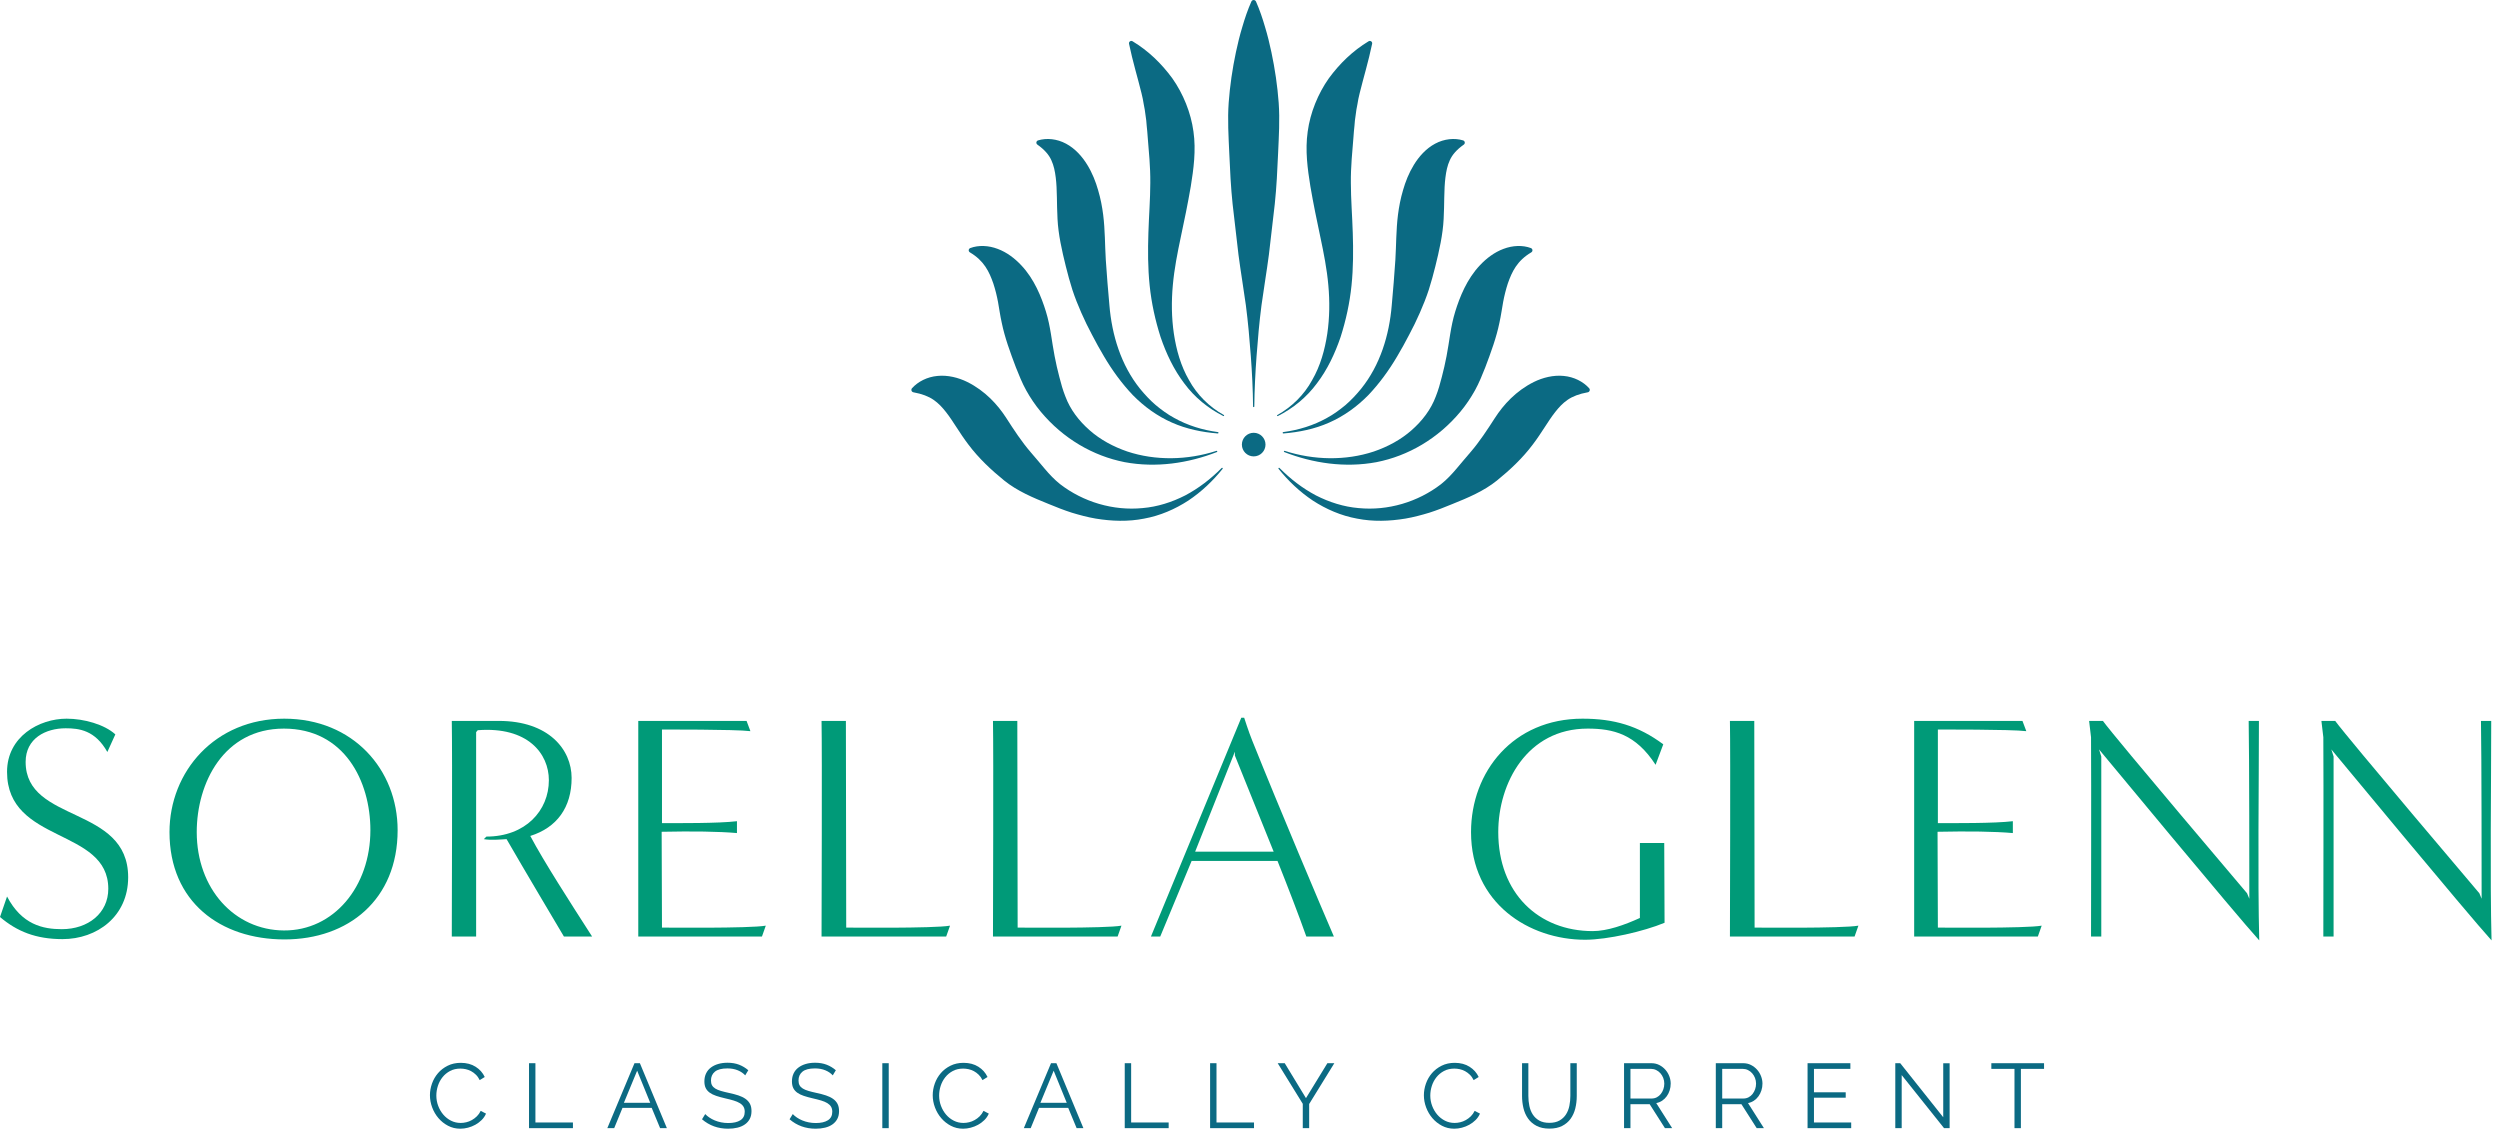 <?xml version="1.0" encoding="UTF-8"?>
<svg width="249px" height="113px" viewBox="0 0 249 113" version="1.1" xmlns="http://www.w3.org/2000/svg" xmlns:xlink="http://www.w3.org/1999/xlink">
    <!-- Generator: Sketch 61 (89581) - https://sketch.com -->
    <title>Main Mark</title>
    <desc>Created with Sketch.</desc>
    <g id="Symbols" stroke="none" stroke-width="1" fill="none" fill-rule="evenodd">
        <g id="Header" transform="translate(-596, -26)">
            <g id="Main-Mark" transform="translate(596, 26)">
                <path d="M124.806,40.49 C124.789,38.809 124.705,37.129 124.58,35.449 C124.456,33.768 124.307,32.088 124.089,30.407 C123.86,28.727 123.57,27.046 123.352,25.365 L122.767,20.32 C122.589,18.638 122.511,16.956 122.437,15.274 C122.362,13.591 122.257,11.909 122.377,10.227 C122.501,8.545 122.745,6.864 123.101,5.184 C123.281,4.344 123.482,3.504 123.74,2.665 C123.985,1.825 124.266,0.987 124.639,0.148 C124.695,0.022 124.842,-0.035 124.968,0.022 C125.027,0.048 125.072,0.097 125.096,0.151 C125.469,0.994 125.75,1.836 125.995,2.677 C126.253,3.519 126.454,4.36 126.633,5.201 C126.989,6.882 127.234,8.563 127.358,10.243 C127.478,11.922 127.373,13.602 127.298,15.281 C127.224,16.961 127.146,18.64 126.968,20.32 L126.383,25.36 C126.164,27.04 125.875,28.721 125.645,30.402 C125.428,32.084 125.279,33.765 125.155,35.446 C125.03,37.127 124.946,38.809 124.929,40.489 C124.929,40.524 124.902,40.551 124.868,40.551 C124.834,40.551 124.807,40.524 124.806,40.49" id="Fill-1" fill="#0B6A83"></path>
                <path d="M127.223,41.337 C128.68,40.522 129.9,39.311 130.685,37.868 C131.511,36.447 131.952,34.846 132.196,33.245 C132.433,31.638 132.449,30.002 132.301,28.398 C132.161,26.801 131.845,25.208 131.502,23.586 C131.157,21.963 130.812,20.304 130.515,18.569 C130.237,16.838 129.978,14.993 130.247,13.104 C130.498,11.233 131.267,9.338 132.352,7.801 C133.447,6.311 134.735,5.065 136.315,4.109 C136.426,4.042 136.57,4.077 136.637,4.188 C136.669,4.24 136.677,4.301 136.666,4.357 L136.665,4.36 C136.296,6.137 135.799,7.749 135.424,9.279 C135.331,9.661 135.249,10.026 135.199,10.387 C135.126,10.743 135.062,11.094 135.024,11.46 C134.999,11.639 134.979,11.819 134.95,11.995 C134.934,12.177 134.925,12.359 134.904,12.539 C134.858,12.894 134.838,13.259 134.808,13.623 C134.694,15.072 134.53,16.601 134.546,18.213 C134.548,19.823 134.683,21.489 134.736,23.2 C134.791,24.91 134.793,26.669 134.611,28.43 C134.432,30.183 134.054,31.904 133.524,33.565 C132.961,35.216 132.21,36.81 131.163,38.184 C130.138,39.574 128.779,40.678 127.275,41.438 C127.247,41.453 127.213,41.441 127.199,41.413 C127.185,41.386 127.197,41.352 127.223,41.337" id="Fill-2" fill="#0B6A83"></path>
                <path d="M127.813,43.036 C129.342,42.831 130.836,42.373 132.16,41.628 C132.829,41.269 133.439,40.816 134.017,40.338 C134.587,39.846 135.098,39.294 135.572,38.716 C137.461,36.368 138.375,33.379 138.62,30.388 C138.753,28.888 138.881,27.403 138.977,25.907 C139.07,24.406 139.047,22.916 139.239,21.389 C139.339,20.604 139.494,19.778 139.742,18.942 C139.981,18.106 140.316,17.245 140.822,16.419 C141.321,15.602 142.025,14.798 142.939,14.311 C143.85,13.819 144.884,13.724 145.729,13.984 C145.853,14.022 145.923,14.154 145.885,14.278 C145.869,14.33 145.837,14.373 145.796,14.402 L145.786,14.409 C145.098,14.893 144.644,15.41 144.401,15.959 C144.151,16.501 144.042,17.066 143.964,17.681 C143.81,18.91 143.871,20.305 143.787,21.81 C143.709,23.372 143.347,24.966 142.96,26.528 C142.767,27.311 142.551,28.093 142.306,28.867 C142.052,29.64 141.748,30.399 141.419,31.148 C141.091,31.897 140.733,32.633 140.347,33.352 C139.976,34.076 139.576,34.784 139.167,35.48 C138.347,36.873 137.396,38.185 136.289,39.35 C135.164,40.498 133.843,41.451 132.388,42.089 C130.937,42.737 129.375,43.047 127.827,43.174 C127.788,43.177 127.755,43.149 127.752,43.11 C127.749,43.073 127.777,43.04 127.813,43.036" id="Fill-3" fill="#0B6A83"></path>
                <path d="M127.956,44.905 C130.855,45.844 134.031,45.898 136.829,44.972 C138.22,44.495 139.515,43.802 140.588,42.855 C141.666,41.91 142.521,40.784 143.002,39.497 C143.255,38.861 143.441,38.201 143.609,37.532 C143.778,36.864 143.947,36.182 144.076,35.473 C144.355,34.062 144.474,32.536 144.944,31.023 C145.388,29.585 146.108,27.779 147.402,26.419 C148.043,25.735 148.835,25.128 149.749,24.788 C150.656,24.443 151.658,24.397 152.482,24.709 C152.604,24.755 152.665,24.891 152.619,25.013 C152.599,25.065 152.563,25.106 152.519,25.132 L152.513,25.136 C151.097,25.974 150.587,27.068 150.177,28.242 C149.985,28.836 149.83,29.452 149.713,30.083 C149.604,30.678 149.5,31.444 149.34,32.157 C149.043,33.607 148.508,35.073 147.929,36.6 C147.626,37.358 147.32,38.134 146.906,38.88 C146.492,39.625 146.006,40.347 145.452,41.011 C143.22,43.691 140.242,45.412 137.102,46.03 C133.952,46.618 130.766,46.138 127.913,45.024 C127.881,45.011 127.865,44.975 127.878,44.942 C127.89,44.911 127.925,44.895 127.956,44.905" id="Fill-4" fill="#0B6A83"></path>
                <path d="M127.439,46.61 C128.517,47.702 129.738,48.64 131.068,49.343 C132.406,50.026 133.847,50.481 135.314,50.605 C138.24,50.893 141.22,49.998 143.523,48.227 C144.093,47.774 144.597,47.238 145.065,46.684 C145.543,46.141 145.979,45.573 146.448,45.053 C147.369,43.986 148.132,42.808 148.885,41.642 C149.738,40.315 150.987,38.935 152.773,38.044 C153.66,37.608 154.722,37.339 155.746,37.443 C156.771,37.539 157.677,38.004 158.28,38.667 C158.371,38.767 158.364,38.922 158.264,39.013 C158.229,39.045 158.187,39.065 158.143,39.073 L158.135,39.074 C157.291,39.225 156.626,39.48 156.128,39.827 C155.629,40.171 155.264,40.577 154.902,41.034 C154.178,41.951 153.565,43.094 152.664,44.276 C151.649,45.628 150.405,46.8 149.101,47.857 C147.786,48.92 146.182,49.587 144.656,50.202 C143.895,50.519 143.133,50.817 142.357,51.066 C141.575,51.303 140.789,51.513 139.988,51.65 C138.39,51.916 136.744,51.97 135.162,51.654 C133.576,51.367 132.083,50.717 130.763,49.86 C129.451,48.985 128.311,47.899 127.343,46.695 C127.321,46.668 127.325,46.627 127.353,46.605 C127.379,46.584 127.416,46.587 127.439,46.61" id="Fill-5" fill="#0B6A83"></path>
                <path d="M126.044,44.281 C126.044,44.931 125.517,45.457 124.867,45.457 C124.218,45.457 123.691,44.931 123.691,44.281 C123.691,43.631 124.218,43.105 124.867,43.105 C125.517,43.105 126.044,43.631 126.044,44.281" id="Fill-6" fill="#0B6A83"></path>
                <path d="M121.841,41.438 C120.336,40.678 118.978,39.574 117.953,38.184 C116.906,36.81 116.154,35.216 115.592,33.565 C115.062,31.904 114.684,30.183 114.505,28.43 C114.322,26.669 114.325,24.91 114.38,23.2 C114.433,21.489 114.568,19.823 114.57,18.213 C114.586,16.601 114.422,15.072 114.308,13.623 C114.278,13.259 114.258,12.894 114.212,12.539 C114.191,12.359 114.182,12.177 114.166,11.995 C114.136,11.819 114.117,11.639 114.092,11.46 C114.054,11.094 113.989,10.743 113.917,10.387 C113.866,10.026 113.785,9.661 113.692,9.279 C113.317,7.749 112.82,6.137 112.451,4.36 L112.45,4.357 C112.424,4.23 112.505,4.106 112.632,4.08 C112.692,4.067 112.752,4.079 112.801,4.109 C114.381,5.065 115.669,6.311 116.764,7.801 C117.849,9.338 118.618,11.233 118.869,13.104 C119.138,14.993 118.879,16.838 118.601,18.569 C118.304,20.304 117.959,21.963 117.613,23.586 C117.271,25.208 116.955,26.801 116.815,28.398 C116.667,30.002 116.682,31.638 116.919,33.245 C117.163,34.846 117.604,36.447 118.431,37.868 C119.216,39.311 120.436,40.522 121.893,41.337 C121.921,41.352 121.931,41.386 121.917,41.414 C121.902,41.441 121.868,41.451 121.841,41.438" id="Fill-7" fill="#0B6A83"></path>
                <path d="M121.289,43.174 C119.741,43.047 118.178,42.737 116.727,42.089 C115.273,41.451 113.952,40.498 112.827,39.35 C111.72,38.185 110.769,36.873 109.949,35.48 C109.539,34.784 109.14,34.076 108.769,33.352 C108.383,32.633 108.024,31.897 107.697,31.148 C107.368,30.399 107.063,29.64 106.81,28.867 C106.565,28.093 106.349,27.311 106.156,26.528 C105.769,24.966 105.407,23.372 105.329,21.81 C105.245,20.305 105.306,18.91 105.152,17.681 C105.074,17.066 104.965,16.501 104.715,15.959 C104.472,15.41 104.018,14.893 103.33,14.409 L103.32,14.402 C103.214,14.327 103.188,14.18 103.263,14.073 C103.295,14.029 103.339,13.999 103.387,13.984 C104.232,13.724 105.266,13.819 106.177,14.311 C107.091,14.798 107.795,15.602 108.294,16.419 C108.8,17.245 109.135,18.106 109.373,18.942 C109.622,19.778 109.777,20.604 109.876,21.389 C110.069,22.916 110.046,24.406 110.139,25.907 C110.235,27.403 110.363,28.888 110.496,30.388 C110.741,33.379 111.655,36.368 113.544,38.716 C114.017,39.294 114.529,39.846 115.099,40.338 C115.677,40.816 116.287,41.269 116.956,41.628 C118.28,42.373 119.774,42.831 121.303,43.036 C121.341,43.04 121.368,43.074 121.364,43.113 C121.36,43.149 121.326,43.176 121.289,43.174" id="Fill-8" fill="#0B6A83"></path>
                <path d="M121.203,45.024 C118.35,46.138 115.164,46.618 112.013,46.03 C108.874,45.412 105.895,43.691 103.664,41.011 C103.11,40.347 102.624,39.625 102.21,38.88 C101.796,38.134 101.49,37.358 101.187,36.6 C100.608,35.073 100.073,33.607 99.776,32.157 C99.615,31.444 99.512,30.678 99.403,30.083 C99.286,29.452 99.131,28.836 98.938,28.242 C98.529,27.068 98.019,25.974 96.603,25.136 L96.597,25.132 C96.485,25.066 96.448,24.921 96.515,24.81 C96.543,24.762 96.586,24.728 96.634,24.709 C97.457,24.397 98.46,24.443 99.367,24.788 C100.281,25.128 101.073,25.735 101.714,26.419 C103.008,27.779 103.728,29.585 104.171,31.023 C104.641,32.536 104.761,34.062 105.04,35.473 C105.168,36.182 105.338,36.864 105.507,37.532 C105.675,38.201 105.861,38.861 106.114,39.497 C106.595,40.784 107.45,41.91 108.528,42.855 C109.601,43.802 110.896,44.495 112.287,44.972 C115.084,45.898 118.261,45.844 121.16,44.905 C121.193,44.894 121.229,44.912 121.24,44.945 C121.25,44.977 121.233,45.011 121.203,45.024" id="Fill-9" fill="#0B6A83"></path>
                <path d="M121.773,46.695 C120.805,47.899 119.665,48.985 118.353,49.86 C117.033,50.717 115.54,51.367 113.954,51.654 C112.372,51.97 110.726,51.916 109.128,51.65 C108.327,51.513 107.541,51.303 106.759,51.066 C105.983,50.817 105.22,50.519 104.459,50.202 C102.934,49.587 101.329,48.92 100.015,47.857 C98.711,46.8 97.467,45.628 96.452,44.276 C95.551,43.094 94.938,41.951 94.214,41.034 C93.852,40.577 93.486,40.171 92.987,39.827 C92.49,39.48 91.825,39.225 90.981,39.074 L90.974,39.073 C90.84,39.049 90.752,38.922 90.776,38.789 C90.784,38.742 90.806,38.7 90.836,38.667 C91.439,38.004 92.345,37.539 93.37,37.443 C94.394,37.339 95.456,37.608 96.342,38.044 C98.129,38.935 99.378,40.315 100.231,41.642 C100.983,42.808 101.746,43.986 102.667,45.053 C103.137,45.573 103.573,46.141 104.05,46.684 C104.518,47.238 105.023,47.774 105.593,48.227 C107.896,49.998 110.876,50.893 113.802,50.605 C115.269,50.481 116.71,50.026 118.048,49.343 C119.378,48.64 120.599,47.702 121.677,46.61 C121.702,46.584 121.743,46.584 121.768,46.609 C121.791,46.632 121.793,46.669 121.773,46.695" id="Fill-10" fill="#0B6A83"></path>
                <path d="M42.822,109.084 C42.822,108.695 42.89,108.308 43.027,107.922 C43.164,107.536 43.363,107.192 43.624,106.888 C43.885,106.584 44.207,106.336 44.59,106.145 C44.973,105.954 45.407,105.858 45.893,105.858 C46.47,105.858 46.963,105.989 47.373,106.25 C47.783,106.511 48.086,106.851 48.28,107.27 L47.779,107.58 C47.675,107.368 47.55,107.188 47.401,107.043 C47.252,106.897 47.092,106.778 46.922,106.687 C46.752,106.596 46.576,106.531 46.394,106.491 C46.212,106.452 46.032,106.432 45.856,106.432 C45.467,106.432 45.124,106.511 44.827,106.669 C44.529,106.827 44.278,107.034 44.075,107.289 C43.871,107.544 43.718,107.831 43.615,108.15 C43.512,108.469 43.46,108.792 43.46,109.12 C43.46,109.478 43.522,109.822 43.647,110.15 C43.771,110.478 43.941,110.768 44.157,111.02 C44.372,111.272 44.628,111.473 44.922,111.621 C45.217,111.77 45.537,111.845 45.884,111.845 C46.066,111.845 46.253,111.822 46.444,111.776 C46.635,111.731 46.821,111.658 47,111.557 C47.179,111.457 47.344,111.333 47.496,111.184 C47.648,111.035 47.776,110.854 47.879,110.642 L48.407,110.915 C48.304,111.158 48.158,111.372 47.97,111.557 C47.782,111.743 47.572,111.899 47.341,112.027 C47.11,112.154 46.866,112.251 46.608,112.318 C46.35,112.385 46.096,112.419 45.847,112.419 C45.404,112.419 44.997,112.322 44.626,112.127 C44.256,111.933 43.937,111.679 43.669,111.366 C43.402,111.053 43.194,110.698 43.045,110.3 C42.896,109.902 42.822,109.497 42.822,109.084" id="Fill-11" fill="#0B6A83"></path>
                <polyline id="Fill-12" fill="#0B6A83" points="52.69 112.364 52.69 105.895 53.328 105.895 53.328 111.799 57.064 111.799 57.064 112.364 52.69 112.364"></polyline>
                <path d="M64.763,109.84 L63.46,106.642 L62.139,109.84 L64.763,109.84 Z M63.195,105.895 L63.733,105.895 L66.421,112.364 L65.747,112.364 L64.908,110.341 L62.002,110.341 L61.173,112.364 L60.489,112.364 L63.195,105.895 L63.195,105.895 Z" id="Fill-13" fill="#0B6A83"></path>
                <path d="M74.221,107.107 C74.038,106.9 73.795,106.733 73.492,106.605 C73.188,106.478 72.842,106.414 72.453,106.414 C71.882,106.414 71.466,106.522 71.205,106.738 C70.943,106.953 70.813,107.246 70.813,107.617 C70.813,107.811 70.848,107.971 70.918,108.095 C70.988,108.22 71.095,108.327 71.241,108.419 C71.387,108.51 71.574,108.589 71.802,108.655 C72.029,108.723 72.298,108.789 72.608,108.856 C72.954,108.929 73.265,109.011 73.542,109.102 C73.818,109.193 74.054,109.307 74.248,109.444 C74.442,109.58 74.591,109.746 74.695,109.94 C74.798,110.135 74.849,110.378 74.849,110.669 C74.849,110.967 74.792,111.225 74.676,111.444 C74.561,111.662 74.4,111.845 74.193,111.99 C73.987,112.136 73.741,112.244 73.455,112.314 C73.17,112.384 72.857,112.419 72.517,112.419 C71.514,112.419 70.649,112.106 69.92,111.48 L70.239,110.961 C70.354,111.082 70.492,111.197 70.654,111.307 C70.814,111.416 70.994,111.512 71.191,111.594 C71.388,111.676 71.599,111.74 71.824,111.785 C72.049,111.831 72.286,111.854 72.535,111.854 C73.051,111.854 73.454,111.761 73.742,111.576 C74.031,111.391 74.175,111.11 74.175,110.733 C74.175,110.532 74.134,110.364 74.052,110.227 C73.97,110.091 73.847,109.972 73.683,109.872 C73.519,109.772 73.315,109.685 73.073,109.612 C72.83,109.539 72.547,109.466 72.225,109.394 C71.885,109.315 71.587,109.233 71.332,109.147 C71.077,109.063 70.862,108.956 70.685,108.829 C70.509,108.701 70.377,108.548 70.289,108.369 C70.201,108.189 70.157,107.969 70.157,107.708 C70.157,107.41 70.213,107.144 70.326,106.911 C70.438,106.677 70.597,106.482 70.804,106.328 C71.01,106.173 71.253,106.054 71.533,105.972 C71.812,105.89 72.122,105.849 72.462,105.849 C72.893,105.849 73.278,105.914 73.615,106.045 C73.952,106.176 74.257,106.359 74.53,106.596 L74.221,107.107" id="Fill-14" fill="#0B6A83"></path>
                <path d="M82.941,107.107 C82.758,106.9 82.515,106.733 82.211,106.605 C81.908,106.478 81.561,106.414 81.173,106.414 C80.602,106.414 80.186,106.522 79.924,106.738 C79.663,106.953 79.533,107.246 79.533,107.617 C79.533,107.811 79.567,107.971 79.638,108.095 C79.707,108.22 79.815,108.327 79.961,108.419 C80.107,108.51 80.294,108.589 80.521,108.655 C80.749,108.723 81.018,108.789 81.328,108.856 C81.674,108.929 81.985,109.011 82.262,109.102 C82.538,109.193 82.773,109.307 82.968,109.444 C83.162,109.58 83.311,109.746 83.414,109.94 C83.518,110.135 83.569,110.378 83.569,110.669 C83.569,110.967 83.512,111.225 83.396,111.444 C83.281,111.662 83.119,111.845 82.913,111.99 C82.707,112.136 82.461,112.244 82.175,112.314 C81.89,112.384 81.577,112.419 81.237,112.419 C80.234,112.419 79.369,112.106 78.64,111.48 L78.959,110.961 C79.074,111.082 79.212,111.197 79.373,111.307 C79.534,111.416 79.713,111.512 79.911,111.594 C80.108,111.676 80.319,111.74 80.544,111.785 C80.769,111.831 81.006,111.854 81.255,111.854 C81.771,111.854 82.173,111.761 82.462,111.576 C82.751,111.391 82.895,111.11 82.895,110.733 C82.895,110.532 82.854,110.364 82.772,110.227 C82.69,110.091 82.567,109.972 82.403,109.872 C82.239,109.772 82.035,109.685 81.793,109.612 C81.549,109.539 81.267,109.466 80.945,109.394 C80.605,109.315 80.307,109.233 80.052,109.147 C79.797,109.063 79.581,108.956 79.405,108.829 C79.229,108.701 79.097,108.548 79.009,108.369 C78.921,108.189 78.877,107.969 78.877,107.708 C78.877,107.41 78.933,107.144 79.045,106.911 C79.158,106.677 79.317,106.482 79.524,106.328 C79.73,106.173 79.973,106.054 80.252,105.972 C80.532,105.89 80.842,105.849 81.182,105.849 C81.613,105.849 81.997,105.914 82.334,106.045 C82.672,106.176 82.977,106.359 83.25,106.596 L82.941,107.107" id="Fill-15" fill="#0B6A83"></path>
                <polygon id="Fill-16" fill="#0B6A83" points="87.879 112.364 88.517 112.364 88.517 105.895 87.879 105.895"></polygon>
                <path d="M92.899,109.084 C92.899,108.695 92.968,108.308 93.104,107.922 C93.241,107.536 93.44,107.192 93.701,106.888 C93.962,106.584 94.284,106.336 94.667,106.145 C95.05,105.954 95.484,105.858 95.97,105.858 C96.547,105.858 97.04,105.989 97.451,106.25 C97.861,106.511 98.163,106.851 98.357,107.27 L97.856,107.58 C97.753,107.368 97.627,107.188 97.478,107.043 C97.329,106.897 97.17,106.778 97,106.687 C96.829,106.596 96.653,106.531 96.471,106.491 C96.289,106.452 96.109,106.432 95.934,106.432 C95.545,106.432 95.201,106.511 94.904,106.669 C94.606,106.827 94.356,107.034 94.152,107.289 C93.949,107.544 93.795,107.831 93.692,108.15 C93.589,108.469 93.537,108.792 93.537,109.12 C93.537,109.478 93.599,109.822 93.724,110.15 C93.848,110.478 94.018,110.768 94.234,111.02 C94.45,111.272 94.705,111.473 95,111.621 C95.294,111.77 95.615,111.845 95.961,111.845 C96.143,111.845 96.33,111.822 96.521,111.776 C96.713,111.731 96.898,111.658 97.077,111.557 C97.256,111.457 97.422,111.333 97.574,111.184 C97.725,111.035 97.853,110.854 97.956,110.642 L98.485,110.915 C98.381,111.158 98.236,111.372 98.047,111.557 C97.859,111.743 97.65,111.899 97.419,112.027 C97.188,112.154 96.943,112.251 96.685,112.318 C96.427,112.385 96.173,112.419 95.924,112.419 C95.481,112.419 95.074,112.322 94.703,112.127 C94.333,111.933 94.014,111.679 93.747,111.366 C93.479,111.053 93.271,110.698 93.122,110.3 C92.973,109.902 92.899,109.497 92.899,109.084" id="Fill-17" fill="#0B6A83"></path>
                <path d="M106.248,109.84 L104.945,106.642 L103.624,109.84 L106.248,109.84 Z M104.681,105.895 L105.218,105.895 L107.906,112.364 L107.232,112.364 L106.394,110.341 L103.487,110.341 L102.658,112.364 L101.974,112.364 L104.681,105.895 L104.681,105.895 Z" id="Fill-18" fill="#0B6A83"></path>
                <polyline id="Fill-19" fill="#0B6A83" points="112.024 112.364 112.024 105.895 112.662 105.895 112.662 111.799 116.398 111.799 116.398 112.364 112.024 112.364"></polyline>
                <polyline id="Fill-20" fill="#0B6A83" points="120.526 112.364 120.526 105.895 121.163 105.895 121.163 111.799 124.899 111.799 124.899 112.364 120.526 112.364"></polyline>
                <polyline id="Fill-21" fill="#0B6A83" points="127.96 105.895 130.075 109.375 132.207 105.895 132.899 105.895 130.393 109.958 130.393 112.364 129.756 112.364 129.756 109.94 127.259 105.895 127.96 105.895"></polyline>
                <path d="M141.819,109.084 C141.819,108.695 141.888,108.308 142.024,107.922 C142.161,107.536 142.36,107.192 142.621,106.888 C142.882,106.584 143.204,106.336 143.587,106.145 C143.97,105.954 144.404,105.858 144.89,105.858 C145.467,105.858 145.96,105.989 146.37,106.25 C146.781,106.511 147.083,106.851 147.277,107.27 L146.776,107.58 C146.672,107.368 146.547,107.188 146.398,107.043 C146.249,106.897 146.089,106.778 145.919,106.687 C145.749,106.596 145.573,106.531 145.391,106.491 C145.209,106.452 145.03,106.432 144.853,106.432 C144.465,106.432 144.121,106.511 143.824,106.669 C143.526,106.827 143.276,107.034 143.072,107.289 C142.868,107.544 142.715,107.831 142.612,108.15 C142.509,108.469 142.457,108.792 142.457,109.12 C142.457,109.478 142.519,109.822 142.644,110.15 C142.768,110.478 142.939,110.768 143.154,111.02 C143.37,111.272 143.625,111.473 143.919,111.621 C144.214,111.77 144.534,111.845 144.881,111.845 C145.063,111.845 145.25,111.822 145.441,111.776 C145.632,111.731 145.818,111.658 145.997,111.557 C146.176,111.457 146.341,111.333 146.494,111.184 C146.645,111.035 146.773,110.854 146.876,110.642 L147.405,110.915 C147.301,111.158 147.155,111.372 146.967,111.557 C146.779,111.743 146.569,111.899 146.338,112.027 C146.108,112.154 145.863,112.251 145.605,112.318 C145.347,112.385 145.093,112.419 144.844,112.419 C144.401,112.419 143.994,112.322 143.623,112.127 C143.253,111.933 142.934,111.679 142.666,111.366 C142.399,111.053 142.191,110.698 142.042,110.3 C141.894,109.902 141.819,109.497 141.819,109.084" id="Fill-22" fill="#0B6A83"></path>
                <path d="M154.311,111.835 C154.718,111.835 155.057,111.758 155.327,111.603 C155.597,111.448 155.813,111.245 155.974,110.993 C156.135,110.741 156.247,110.454 156.311,110.132 C156.375,109.81 156.407,109.485 156.407,109.157 L156.407,105.895 L157.045,105.895 L157.045,109.157 C157.045,109.594 156.996,110.008 156.899,110.4 C156.801,110.792 156.645,111.137 156.43,111.434 C156.214,111.732 155.933,111.969 155.587,112.145 C155.241,112.322 154.818,112.41 154.32,112.41 C153.81,112.41 153.38,112.317 153.031,112.131 C152.682,111.947 152.401,111.702 152.188,111.398 C151.975,111.094 151.824,110.748 151.732,110.359 C151.641,109.971 151.596,109.57 151.596,109.157 L151.596,105.895 L152.225,105.895 L152.225,109.157 C152.225,109.497 152.258,109.828 152.325,110.15 C152.392,110.472 152.506,110.757 152.666,111.006 C152.828,111.256 153.042,111.456 153.309,111.608 C153.576,111.759 153.91,111.835 154.311,111.835" id="Fill-23" fill="#0B6A83"></path>
                <path d="M162.393,109.412 L164.507,109.412 C164.695,109.412 164.867,109.371 165.022,109.289 C165.177,109.207 165.309,109.096 165.418,108.956 C165.528,108.817 165.613,108.659 165.673,108.483 C165.734,108.306 165.764,108.121 165.764,107.927 C165.764,107.732 165.73,107.545 165.66,107.366 C165.59,107.187 165.496,107.031 165.377,106.897 C165.259,106.763 165.119,106.657 164.958,106.578 C164.797,106.499 164.628,106.46 164.452,106.46 L162.393,106.46 L162.393,109.412 Z M161.755,112.364 L161.755,105.895 L164.489,105.895 C164.768,105.895 165.025,105.954 165.259,106.072 C165.492,106.191 165.695,106.346 165.865,106.537 C166.035,106.728 166.167,106.946 166.261,107.188 C166.355,107.432 166.402,107.678 166.402,107.927 C166.402,108.163 166.367,108.39 166.297,108.605 C166.228,108.821 166.13,109.015 166.006,109.189 C165.881,109.362 165.731,109.507 165.555,109.626 C165.379,109.744 165.181,109.825 164.962,109.867 L166.548,112.364 L165.828,112.364 L164.307,109.977 L162.393,109.977 L162.393,112.364 L161.755,112.364 L161.755,112.364 Z" id="Fill-24" fill="#0B6A83"></path>
                <path d="M171.532,109.412 L173.646,109.412 C173.834,109.412 174.006,109.371 174.161,109.289 C174.316,109.207 174.448,109.096 174.557,108.956 C174.666,108.817 174.751,108.659 174.812,108.483 C174.873,108.306 174.903,108.121 174.903,107.927 C174.903,107.732 174.868,107.545 174.799,107.366 C174.729,107.187 174.635,107.031 174.516,106.897 C174.398,106.763 174.258,106.657 174.097,106.578 C173.936,106.499 173.767,106.46 173.591,106.46 L171.532,106.46 L171.532,109.412 Z M170.894,112.364 L170.894,105.895 L173.628,105.895 C173.907,105.895 174.164,105.954 174.398,106.072 C174.631,106.191 174.833,106.346 175.004,106.537 C175.174,106.728 175.306,106.946 175.4,107.188 C175.494,107.432 175.541,107.678 175.541,107.927 C175.541,108.163 175.506,108.39 175.436,108.605 C175.367,108.821 175.269,109.015 175.145,109.189 C175.02,109.362 174.87,109.507 174.694,109.626 C174.517,109.744 174.32,109.825 174.102,109.867 L175.687,112.364 L174.967,112.364 L173.445,109.977 L171.532,109.977 L171.532,112.364 L170.894,112.364 L170.894,112.364 Z" id="Fill-25" fill="#0B6A83"></path>
                <polyline id="Fill-26" fill="#0B6A83" points="184.379 111.799 184.379 112.364 180.033 112.364 180.033 105.895 184.297 105.895 184.297 106.46 180.671 106.46 180.671 108.792 183.833 108.792 183.833 109.33 180.671 109.33 180.671 111.799 184.379 111.799"></polyline>
                <polyline id="Fill-27" fill="#0B6A83" points="189.409 107.079 189.409 112.364 188.771 112.364 188.771 105.895 189.263 105.895 193.546 111.28 193.546 105.904 194.183 105.904 194.183 112.364 193.628 112.364 189.409 107.079"></polyline>
                <polyline id="Fill-28" fill="#0B6A83" points="203.587 106.46 201.281 106.46 201.281 112.364 200.643 112.364 200.643 106.46 198.338 106.46 198.338 105.895 203.587 105.895 203.587 106.46"></polyline>
                <path d="M0.702,89.291 C2.17,92.1 4.276,92.546 6.159,92.546 C8.776,92.546 10.786,90.951 10.786,88.525 C10.786,82.43 0.702,84.058 0.702,76.877 C0.702,73.367 3.893,71.58 6.638,71.58 C8.361,71.58 10.403,72.154 11.488,73.144 L10.691,74.899 C9.478,72.729 7.882,72.537 6.542,72.537 C4.563,72.537 2.553,73.527 2.553,75.888 C2.553,82.015 12.765,80.196 12.765,87.377 C12.765,91.27 9.669,93.536 6.223,93.536 C3.574,93.536 1.691,92.77 3.46389584e-14,91.334 L0.702,89.291" id="Fill-29" fill="#009A78"></path>
                <path d="M36.891,82.685 C36.891,77.803 34.306,72.569 28.275,72.569 C22.275,72.569 19.595,77.994 19.595,82.877 C19.595,88.525 23.36,92.642 28.275,92.674 C33.221,92.706 36.891,88.334 36.891,82.685 Z M28.339,93.567 C21.956,93.567 16.882,89.834 16.882,82.877 C16.882,76.846 21.414,71.58 28.307,71.58 C35.168,71.58 39.604,76.654 39.604,82.685 C39.604,89.61 34.689,93.567 28.339,93.567 L28.339,93.567 Z" id="Fill-30" fill="#009A78"></path>
                <path d="M56.167,93.28 C55.242,91.717 52.146,86.515 50.455,83.579 C49.849,83.611 48.891,83.706 48.189,83.579 L48.444,83.324 C52.338,83.324 54.667,80.739 54.667,77.707 C54.667,75.058 52.561,72.346 47.583,72.729 L47.423,72.92 C47.423,79.047 47.423,87.057 47.423,93.28 L44.998,93.28 C44.998,91.397 45.062,75.122 44.998,71.803 C45.828,71.803 49.689,71.803 49.689,71.803 C54.635,71.803 56.933,74.643 56.933,77.484 C56.933,80.42 55.465,82.43 52.816,83.26 C54.189,85.845 56.742,89.802 58.975,93.28 L56.167,93.28" id="Fill-31" fill="#009A78"></path>
                <path d="M63.572,93.28 C63.572,91.397 63.572,75.122 63.572,71.803 L74.358,71.803 L74.741,72.824 C73.209,72.633 65.933,72.665 65.933,72.665 C65.933,72.665 65.933,82.015 65.933,81.983 C67.529,81.983 71.55,82.015 73.401,81.792 L73.401,82.973 C71.55,82.813 68.965,82.781 65.901,82.845 L65.933,92.387 C65.933,92.387 74.677,92.482 76.273,92.195 L75.89,93.28 L63.572,93.28" id="Fill-32" fill="#009A78"></path>
                <path d="M81.826,93.28 C81.826,91.397 81.89,75.122 81.826,71.803 C82.656,71.803 84.251,71.803 84.251,71.803 L84.283,92.387 C84.283,92.387 93.059,92.482 94.623,92.195 L94.24,93.28 L81.826,93.28" id="Fill-33" fill="#009A78"></path>
                <path d="M98.9,93.28 C98.9,91.397 98.964,75.122 98.9,71.803 C99.729,71.803 101.325,71.803 101.325,71.803 L101.357,92.387 C101.357,92.387 110.133,92.482 111.697,92.195 L111.314,93.28 L98.9,93.28" id="Fill-34" fill="#009A78"></path>
                <path d="M126.856,84.824 C125.164,80.611 122.994,75.25 122.994,75.25 L122.994,74.867 L119.037,84.824 L126.856,84.824 Z M130.111,93.28 C129.377,91.206 128.26,88.302 127.239,85.749 L118.686,85.749 L115.559,93.28 C114.729,93.28 114.633,93.28 114.633,93.28 L123.633,71.484 L123.92,71.484 C123.92,71.484 124.366,72.888 124.717,73.75 C127.494,80.675 131.547,90.248 132.855,93.28 L130.111,93.28 L130.111,93.28 Z" id="Fill-35" fill="#009A78"></path>
                <path d="M163.333,83.962 L165.758,83.962 L165.79,91.908 C163.716,92.77 160.11,93.599 157.876,93.599 C152.323,93.599 146.515,89.993 146.515,82.877 C146.515,76.846 150.727,71.58 157.62,71.58 C160.748,71.58 163.173,72.282 165.662,74.133 L164.896,76.175 C162.918,73.112 160.684,72.569 158.131,72.569 C152.099,72.569 149.227,77.994 149.227,82.877 C149.227,88.972 153.248,92.738 158.641,92.738 C160.077,92.738 161.801,92.131 163.333,91.429 L163.333,83.962" id="Fill-36" fill="#009A78"></path>
                <path d="M172.301,93.28 C172.301,91.397 172.364,75.122 172.301,71.803 C173.13,71.803 174.726,71.803 174.726,71.803 L174.758,92.387 C174.758,92.387 183.534,92.482 185.097,92.195 L184.715,93.28 L172.301,93.28" id="Fill-37" fill="#009A78"></path>
                <path d="M190.651,93.28 C190.651,91.397 190.651,75.122 190.651,71.803 L201.437,71.803 L201.82,72.824 C200.288,72.633 193.012,72.665 193.012,72.665 C193.012,72.665 193.012,82.015 193.012,81.983 C194.608,81.983 198.629,82.015 200.48,81.792 L200.48,82.973 C198.629,82.813 196.044,82.781 192.98,82.845 L193.012,92.387 C193.012,92.387 201.756,92.482 203.352,92.195 L202.969,93.28 L190.651,93.28" id="Fill-38" fill="#009A78"></path>
                <path d="M224.032,89.515 C224.032,87.632 224.032,75.122 223.968,71.803 L224.989,71.803 C224.989,77.93 224.861,87.536 225.021,93.663 C222.723,91.142 209.065,74.643 209.065,74.643 L209.288,75.346 C209.288,81.505 209.288,87.057 209.288,93.28 L208.267,93.28 C208.267,91.557 208.299,78.058 208.267,73.431 L208.075,71.803 L209.448,71.803 C210.756,73.59 223.808,88.972 223.808,88.972 L224.032,89.515" id="Fill-39" fill="#009A78"></path>
                <path d="M247.169,89.515 C247.169,87.632 247.169,75.122 247.105,71.803 L248.126,71.803 C248.126,77.93 247.998,87.536 248.158,93.663 C245.861,91.142 232.202,74.643 232.202,74.643 L232.425,75.346 C232.425,81.505 232.425,87.057 232.425,93.28 L231.404,93.28 C231.404,91.557 231.436,78.058 231.404,73.431 L231.213,71.803 L232.585,71.803 C233.893,73.59 246.945,88.972 246.945,88.972 L247.169,89.515" id="Fill-40" fill="#009A78"></path>
            </g>
        </g>
    </g>
</svg>